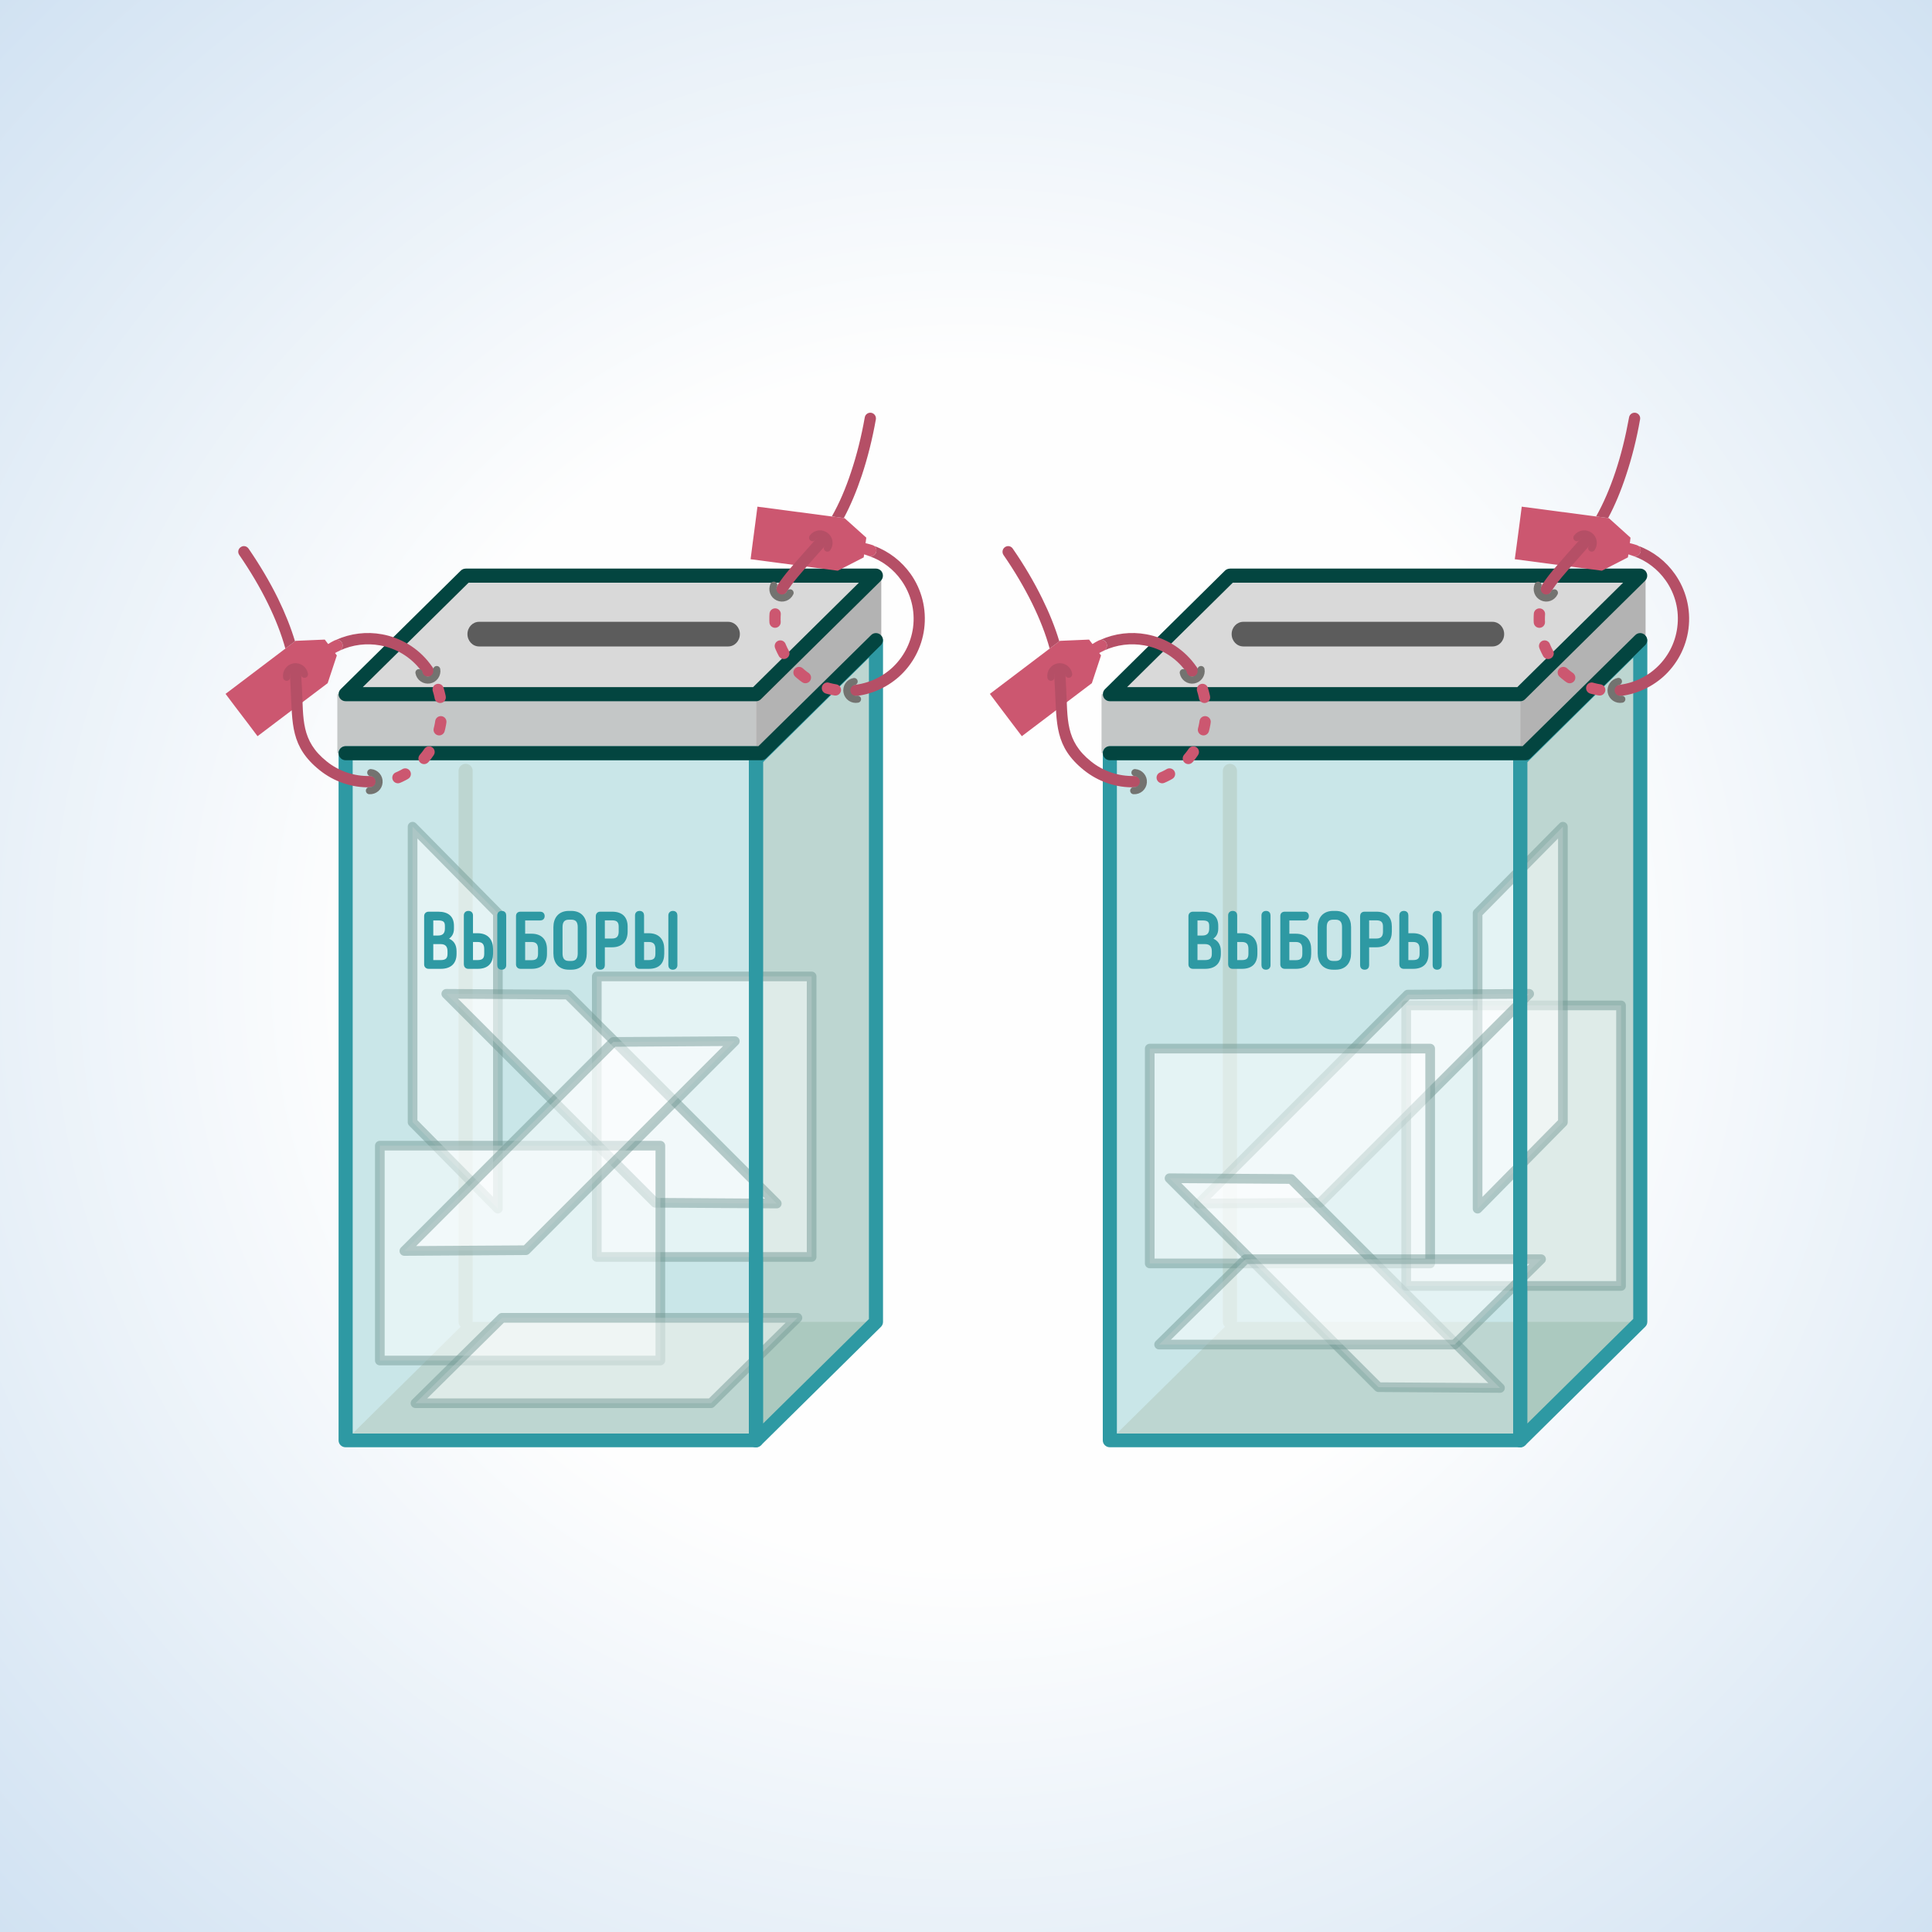 <?xml version="1.0" encoding="UTF-8"?>
<!DOCTYPE svg PUBLIC "-//W3C//DTD SVG 1.0//EN" "http://www.w3.org/TR/2001/REC-SVG-20010904/DTD/svg10.dtd">
<!-- Creator: CorelDRAW X7 -->
<svg xmlns="http://www.w3.org/2000/svg" xml:space="preserve" width="200mm" height="200mm" version="1.0" style="shape-rendering:geometricPrecision; text-rendering:geometricPrecision; image-rendering:optimizeQuality; fill-rule:evenodd; clip-rule:evenodd"
viewBox="0 0 20000 20000"
 xmlns:xlink="http://www.w3.org/1999/xlink">
 <rect x="0" y="0" width="20000" height="20000" fill="#333333" stroke="none"/>
 <defs>
  <style type="text/css">
   <![CDATA[
    .str0 {stroke:#759996;stroke-width:100;stroke-linecap:round;stroke-linejoin:round;stroke-opacity:0.502}
    .str4 {stroke:#2E99A3;stroke-width:16.61;stroke-linecap:round;stroke-linejoin:round}
    .str3 {stroke:#737370;stroke-width:73.41;stroke-linecap:round;stroke-linejoin:round}
    .str1 {stroke:#B54F66;stroke-width:73.41;stroke-linecap:round;stroke-linejoin:round}
    .str2 {stroke:#CC5770;stroke-width:116.77;stroke-linecap:round;stroke-linejoin:round;stroke-dasharray:84.66 253.98}
    .fil13 {fill:none}
    .fil15 {fill:none;fill-rule:nonzero}
    .fil7 {fill:#ABC9BF}
    .fil3 {fill:#B3B3B3}
    .fil1 {fill:#BDD6D1}
    .fil2 {fill:#C4C7C7}
    .fil6 {fill:#C9E6E8}
    .fil12 {fill:#CC5770}
    .fil4 {fill:#D9D9D9}
    .fil5 {fill:#034540;fill-rule:nonzero}
    .fil10 {fill:#2E99A3;fill-rule:nonzero}
    .fil8 {fill:#5C5C5C;fill-rule:nonzero}
    .fil14 {fill:#B54F66;fill-rule:nonzero}
    .fil9 {fill:#BDD6D1;fill-rule:nonzero}
    .fil11 {fill:white;fill-opacity:0.502}
    .fil0 {fill:url(#id0)}
   ]]>
  </style>
  <radialGradient id="id0" gradientUnits="userSpaceOnUse" gradientTransform="matrix(1.414 -0 -0 1.414 -4142 -4142)" cx="10000" cy="10000" r="10000" fx="10000" fy="10000">
   <stop offset="0" style="stop-opacity:1; stop-color:#FEFEFE"/>
   <stop offset="0.439" style="stop-opacity:1; stop-color:#FEFEFE"/>
   <stop offset="1" style="stop-opacity:1; stop-color:#D1E2F2"/>
  </radialGradient>
 </defs>
 <g id="Layer_x0020_1">
  <g id="_625136536080">
   <path class="fil0" d="M0 0l20000 0 0 20000 -20000 0 0 -20000z"/>
   <path class="fil1" d="M16980 13684l0 -7114 -1243 1227 0 7114 1243 -1227z"/>
   <path class="fil2" d="M11403 7797l0 -611 4334 0 0 611 -4334 0z"/>
   <path class="fil3" d="M17035 6575l0 -669 -1298 1280 0 670 1298 -1281z"/>
   <g>
    <path class="fil4" d="M12732 5959l4248 0 -1243 1227 -4248 0 1243 -1227z"/>
    <path id="1" class="fil5" d="M16980 6032l-4248 0 0 -146 4248 0 50 126 -50 20zm0 -146c39,0 72,33 72,73 0,41 -33,73 -72,73l0 -146zm-1294 1248l1243 -1227 101 105 -1243 1227 -50 20 -51 -125zm101 105c-28,28 -74,27 -102,-2 -28,-28 -27,-75 1,-103l101 105zm-4298 -126l4248 0 0 146 -4248 0 -50 -125 50 -21zm0 146c-40,0 -72,-32 -72,-73 0,-40 32,-73 72,-73l0 146zm1293 -1247l-1242 1227 -101 -105 1242 -1227 51 -21 50 126zm-101 -105c29,-28 75,-27 103,1 27,29 27,75 -2,104l-101 -105z"/>
   </g>
   <path class="fil6" d="M11489 14911l0 -7114 4248 0 0 7114 -4248 0z"/>
   <path class="fil1" d="M12732 13684l4248 0 -1243 1227 -4248 0 1243 -1227z"/>
   <path class="fil7" d="M15737 13684l0 1227 1243 -1227 -1243 0z"/>
   <g>
    <path class="fil8" d="M12871 6692c-67,0 -121,-57 -121,-128 0,-70 54,-127 121,-127l0 255zm2579 0l-2579 0 0 -255 2579 0 0 255zm0 -255c67,0 121,57 121,127 0,71 -54,128 -121,128l0 -255z"/>
   </g>
   <g>
    <path class="fil9" d="M12805 13684c0,39 -33,71 -73,71 -40,0 -73,-32 -73,-71l146 0zm0 -5705l0 5705 -146 0 0 -5705 146 0zm-146 0c0,-40 33,-72 73,-72 40,0 73,32 73,72l-146 0z"/>
   </g>
   <g>
    <path class="fil10" d="M17053 6634l0 7050 -146 0 0 -7050 21 -52 125 52zm-146 0c0,-40 32,-73 73,-73 40,0 73,33 73,73l-146 0zm-1222 1175l1243 -1227 103 103 -1242 1227 -125 -51 21 -52zm104 103c-29,28 -75,28 -104,0 -28,-29 -28,-74 0,-103l104 103zm-125 6999l0 -7050 146 0 0 7050 -21 51 -125 -51zm146 0c0,40 -33,72 -73,72 -40,0 -73,-32 -73,-72l146 0zm1221 -1176l-1242 1227 -104 -102 1243 -1227 125 51 -22 51zm-103 -102c29,-28 75,-28 103,0 29,28 29,74 0,102l-103 -102z"/>
   </g>
   <path class="fil1" d="M9068 13684l0 -7114 -1242 1227 0 7114 1242 -1227z"/>
   <path class="fil2" d="M3492 7797l0 -611 4334 0 0 611 -4334 0z"/>
   <path class="fil3" d="M9123 6575l0 -669 -1297 1280 0 670 1297 -1281z"/>
   <g>
    <path class="fil4" d="M4820 5959l4248 0 -1243 1227 -4247 0 1242 -1227z"/>
    <path id="1" class="fil5" d="M9068 6032l-4248 0 0 -146 4248 0 51 126 -51 20zm0 -146c40,0 72,33 72,73 0,41 -32,73 -72,73l0 -146zm-1293 1248l1243 -1227 101 105 -1243 1227 -51 20 -50 -125zm101 105c-29,28 -74,27 -102,-2 -28,-28 -28,-75 1,-103l101 105zm-4298 -126l4247 0 0 146 -4247 0 -51 -125 51 -21zm0 146c-40,0 -73,-32 -73,-73 0,-40 33,-73 73,-73l0 146zm1293 -1247l-1243 1227 -101 -105 1243 -1227 50 -21 51 126zm-101 -105c28,-28 74,-27 102,1 28,29 27,75 -1,104l-101 -105z"/>
   </g>
   <path class="fil6" d="M3578 14911l0 -7114 4248 0 0 7114 -4248 0z"/>
   <path class="fil1" d="M4820 13684l4248 0 -1242 1227 -4248 0 1242 -1227z"/>
   <path class="fil7" d="M7826 13684l0 1227 1242 -1227 -1242 0z"/>
   <g>
    <path class="fil8" d="M4959 6692c-66,0 -120,-57 -120,-128 0,-70 54,-127 120,-127l0 255zm2579 0l-2579 0 0 -255 2579 0 0 255zm0 -255c67,0 121,57 121,127 0,71 -54,128 -121,128l0 -255z"/>
   </g>
   <g>
    <path class="fil9" d="M4893 13684c0,39 -32,71 -73,71 -40,0 -73,-32 -73,-71l146 0zm0 -5705l0 5705 -146 0 0 -5705 146 0zm-146 0c0,-40 33,-72 73,-72 41,0 73,32 73,72l-146 0z"/>
   </g>
   <g>
    <path class="fil10" d="M9141 6634l0 7050 -146 0 0 -7050 22 -52 124 52zm-146 0c0,-40 33,-73 73,-73 40,0 73,33 73,73l-146 0zm-1221 1175l1243 -1227 103 103 -1243 1227 -125 -51 22 -52zm103 103c-29,28 -75,28 -103,0 -29,-29 -29,-74 0,-103l103 103zm-125 6999l0 -7050 146 0 0 7050 -21 51 -125 -51zm146 0c0,40 -32,72 -73,72 -40,0 -73,-32 -73,-72l146 0zm1222 -1176l-1243 1227 -103 -102 1243 -1227 124 51 -21 51zm-103 -102c28,-28 74,-28 103,0 28,28 28,74 0,102l-103 -102z"/>
   </g>
   <path class="fil11 str0" d="M6178 10108l2224 0 0 2904 -2224 0 0 -2904z"/>
   <path class="fil11 str0" d="M4271 11617l0 -3059 883 895 0 3059 -883 -895z"/>
   <path class="fil11 str0" d="M5878 10296l2163 2163 -1258 -8 -2163 -2163 1258 8z"/>
   <path class="fil11 str0" d="M6836 11860l0 2224 -2904 0 0 -2224 2904 0z"/>
   <path class="fil11 str0" d="M5444 12942l2163 -2164 -1258 8 -2163 2164 1258 -8z"/>
   <path class="fil11 str0" d="M5196 13642l3059 0 -895 884 -3059 0 895 -884z"/>
   <path class="fil11 str0" d="M16781 10408l-2224 0 0 2904 2224 0 0 -2904z"/>
   <path class="fil11 str0" d="M16179 11617l0 -3059 -883 895 0 3059 883 -895z"/>
   <path class="fil11 str0" d="M14573 10296l-2164 2163 1258 -8 2163 -2163 -1257 8z"/>
   <path class="fil11 str0" d="M11902 10855l0 2224 2903 0 0 -2224 -2903 0z"/>
   <path class="fil11 str0" d="M14270 14360l-2163 -2163 1258 8 2163 2163 -1258 -8z"/>
   <path class="fil11 str0" d="M12894 13035l3059 0 -895 884 -3059 0 895 -884z"/>
   <g>
    <path class="fil10" d="M11562 7797l0 7114 -146 0 0 -7114 73 -71 73 71zm-146 0c0,-39 33,-71 73,-71 41,0 73,32 73,71l-146 0zm4321 71l-4248 0 0 -142 4248 0 73 71 -73 71zm0 -142c41,0 73,32 73,71 0,39 -32,71 -73,71l0 -142zm-73 7185l0 -7114 146 0 0 7114 -73 71 -73 -71zm146 0c0,39 -32,71 -73,71 -40,0 -73,-32 -73,-71l146 0zm-4321 -71l4248 0 0 142 -4248 0 -73 -71 73 -71zm0 142c-40,0 -73,-32 -73,-71 0,-39 33,-71 73,-71l0 142z"/>
   </g>
   <g>
    <path class="fil10" d="M3651 7797l0 7114 -146 0 0 -7114 73 -71 73 71zm-146 0c0,-39 32,-71 73,-71 40,0 73,32 73,71l-146 0zm4321 71l-4248 0 0 -142 4248 0 73 71 -73 71zm0 -142c40,0 73,32 73,71 0,39 -33,71 -73,71l0 -142zm-73 7185l0 -7114 146 0 0 7114 -73 71 -73 -71zm146 0c0,39 -33,71 -73,71 -41,0 -73,-32 -73,-71l146 0zm-4321 -71l4248 0 0 142 -4248 0 -73 -71 73 -71zm0 142c-41,0 -73,-32 -73,-71 0,-39 32,-71 73,-71l0 142z"/>
   </g>
   <g>
    <path class="fil5" d="M9018 6574c28,-28 74,-27 102,2 28,28 27,75 -2,103l-100 -105zm-1188 1171l1188 -1171 100 105 -1187 1171 -51 20 -50 -125zm101 105c-29,28 -75,27 -103,-2 -28,-28 -27,-75 2,-103l101 105zm-4353 -126l4302 0 0 146 -4302 0 0 -146zm0 146c-40,0 -73,-32 -73,-73 0,-40 33,-73 73,-73l0 146z"/>
   </g>
   <g>
    <path class="fil5" d="M16929 6574c29,-28 74,-27 102,2 28,28 28,75 -1,103l-101 -105zm-1188 1171l1188 -1171 101 105 -1188 1171 -50 20 -51 -125zm101 105c-29,28 -74,27 -102,-2 -28,-28 -27,-75 1,-103l101 105zm-4353 -126l4303 0 0 146 -4303 0 0 -146zm0 146c-40,0 -72,-32 -72,-73 0,-40 32,-73 72,-73l0 146z"/>
   </g>
   <path class="fil12" d="M16879 5566l-7 57c24,6 48,12 72,20 31,10 48,43 38,73 -10,31 -44,50 -74,40 -18,-6 -34,-13 -51,-17l-5 31 -269 138 -902 -119 23 -170 27 -204 22 -170 902 119 224 202z"/>
   <path class="fil13 str1" d="M16477 5674c29,-43 19,-101 -23,-130 -42,-30 -100,-20 -130,22"/>
   <path class="fil13 str2" d="M16560 7142c-397,-65 -672,-433 -619,-834"/>
   <path class="fil14" d="M16960 5651c156,57 287,161 379,292 112,159 167,359 140,568l0 0c-26,196 -121,367 -257,491 -139,125 -320,202 -515,208 -32,1 -59,-24 -60,-56 -1,-32 24,-59 56,-60 167,-6 322,-71 440,-178 117,-106 198,-252 220,-420l0 0 0 -1c24,-177 -23,-349 -119,-485 -81,-115 -196,-205 -333,-253l-3 -1c30,10 64,-9 74,-40 8,-25 -2,-51 -22,-65zm-992 397c55,-89 146,-191 301,-366 31,-34 64,-73 92,-104 21,-24 58,-26 82,-5 24,21 27,58 5,82 -38,44 -66,75 -92,104 -158,179 -245,276 -294,361 -28,47 -71,52 -97,34 -23,-15 -34,-47 3,-106zm555 -702c75,-133 142,-289 199,-459 59,-176 106,-368 142,-566 5,-32 35,-53 67,-48 32,6 53,36 47,68 -35,202 -85,399 -146,582 -53,161 -115,310 -185,440l-124 -17z"/>
   <path class="fil15 str3" d="M15922 6058c-22,47 -2,102 45,124 46,22 102,2 124,-45"/>
   <path class="fil15 str3" d="M16754 7054c-51,10 -84,59 -75,110 10,50 59,84 110,74"/>
   <path class="fil12" d="M11274 6621l35 46c21,-14 43,-26 65,-37 29,-15 64,-3 79,25 14,29 3,66 -26,81 -16,8 -32,15 -48,24l19 25 -95 287 -725 549 -104 -137 -124 -164 -103 -137 725 -549 302 -13z"/>
   <path class="fil13 str1" d="M11063 6980c-8,-51 -56,-85 -107,-77 -51,9 -85,57 -77,108"/>
   <path class="fil13 str2" d="M12448 7137c122,383 -81,795 -462,931"/>
   <path class="fil14" d="M11391 6624c151,-68 317,-87 475,-58 192,35 371,139 498,306l0 0c15,20 30,41 43,62 23,38 1,72 -44,72l-64 0c-13,-21 -12,-43 -28,-63l0 0 0 0c-108,-144 -262,-233 -426,-262 -138,-25 -283,-8 -415,53l-3 2c29,-15 40,-52 26,-81 -12,-23 -38,-35 -62,-31zm-170 1349c146,117 331,183 526,177 32,-1 58,-28 57,-60 -1,-33 -28,-58 -60,-57 -167,5 -326,-51 -450,-151 -268,-214 -240,-439 -257,-756 -2,-40 -4,-81 -7,-139 -2,-33 -30,-57 -62,-55 -32,2 -56,29 -55,61 3,42 5,93 8,139 19,361 -3,598 300,841zm-355 -1259c-40,-147 -102,-306 -181,-467 -82,-166 -182,-336 -297,-502 -18,-27 -11,-63 15,-81 27,-19 63,-12 81,15 117,169 220,344 305,517 75,152 135,302 177,443l-100 75z"/>
   <path class="fil15 str3" d="M12249 6963c9,51 57,85 108,76 51,-9 85,-58 76,-108"/>
   <path class="fil15 str3" d="M11736 8185c52,3 96,-35 100,-87 4,-51 -35,-96 -87,-100"/>
   <path class="fil12" d="M8968 5566l-8 57c24,6 49,12 73,20 30,10 47,43 37,73 -10,31 -43,50 -74,40 -17,-6 -34,-13 -51,-17l-4 31 -269 138 -902 -119 22 -170 27 -204 22 -170 902 119 225 202z"/>
   <path class="fil13 str1" d="M8565 5674c30,-42 20,-101 -23,-130 -42,-30 -100,-20 -130,22"/>
   <path class="fil13 str2" d="M8648 7142c-396,-65 -672,-433 -619,-834"/>
   <path class="fil14" d="M9048 5651c156,57 287,161 380,292 112,159 166,359 139,568l0 0c-26,196 -121,367 -257,491 -139,125 -320,202 -515,208 -32,1 -59,-24 -60,-56 -1,-32 24,-59 57,-60 167,-6 321,-71 440,-178 116,-106 197,-252 220,-420l0 0 0 -1c23,-177 -24,-349 -120,-485 -80,-115 -196,-205 -333,-253l-3 -1c31,10 64,-9 74,-40 8,-25 -1,-51 -22,-65zm-992 397c56,-89 146,-191 301,-366 31,-34 65,-73 92,-104 21,-24 58,-26 82,-5 25,21 27,58 6,82 -39,44 -66,75 -93,104 -158,179 -244,276 -294,361 -27,47 -71,52 -97,34 -23,-15 -34,-47 3,-106zm555 -702c76,-133 143,-289 199,-459 59,-176 107,-368 142,-566 5,-32 36,-53 67,-48 32,6 53,36 48,68 -36,202 -85,399 -146,582 -54,161 -116,310 -186,440l-124 -17z"/>
   <path class="fil15 str3" d="M8010 6058c-22,47 -2,102 45,124 47,22 102,2 124,-45"/>
   <path class="fil15 str3" d="M8842 7055c-51,9 -84,58 -74,109 9,50 58,84 109,74"/>
   <path class="fil12" d="M3362 6621l35 46c21,-14 43,-26 66,-37 28,-15 63,-3 78,25 14,29 3,66 -25,81 -17,8 -33,15 -48,24l19 25 -95 287 -726 549 -103 -137 -125 -164 -103 -137 725 -549 302 -13z"/>
   <path class="fil13 str1" d="M3152 6980c-9,-51 -57,-85 -108,-77 -51,9 -85,57 -77,108"/>
   <path class="fil13 str2" d="M4536 7137c122,383 -81,796 -462,931"/>
   <path class="fil14" d="M3479 6624c151,-68 317,-87 475,-58 192,35 372,139 498,306l0 0c16,20 30,41 43,62 23,38 1,72 -44,72l-64 0c-13,-21 -12,-43 -27,-63l0 0 0 0c-109,-144 -262,-233 -426,-262 -138,-25 -284,-8 -415,53l-3 2c28,-15 39,-52 25,-81 -12,-23 -38,-35 -62,-31zm-170 1349c146,117 332,183 526,177 33,-1 58,-28 57,-60 -1,-33 -28,-58 -60,-57 -167,5 -326,-51 -450,-151 -268,-214 -240,-439 -256,-756 -3,-40 -5,-81 -8,-139 -2,-33 -29,-57 -61,-55 -33,2 -57,29 -55,61 2,42 5,93 7,139 19,361 -3,598 300,841zm-355 -1259c-40,-147 -102,-306 -181,-467 -81,-166 -182,-336 -296,-502 -19,-27 -12,-63 15,-81 26,-19 62,-12 81,15 116,169 220,344 305,517 74,152 134,302 176,443l-100 75z"/>
   <path class="fil15 str3" d="M4337 6963c9,51 58,85 109,76 50,-9 84,-58 75,-108"/>
   <path class="fil15 str3" d="M3824 8185c52,3 97,-35 100,-87 4,-51 -35,-96 -86,-100"/>
   <path class="fil10 str4" d="M12630 9848c0,-67 -29,-109 -87,-129 40,-24 60,-56 60,-106l0 -28c0,-92 -53,-139 -156,-139l-96 0c-28,0 -40,18 -40,38l0 500c0,19 12,37 40,37l123 0c104,0 156,-55 156,-147l0 -26zm-242 -83l86 0c57,0 79,33 79,83l0 26c0,50 -22,73 -79,73l-86 0 0 -182zm0 -72l0 -173 59 0c56,0 79,16 79,65l0 28c0,49 -23,80 -79,80l-59 0zm468 -24l-57 0 0 -193c0,-20 -11,-38 -38,-38 -27,0 -39,18 -39,38l0 507c0,19 12,38 38,38l96 0c104,0 152,-55 152,-148l0 -49c0,-90 -48,-155 -152,-155zm-57 74l57 0c57,0 76,31 76,81l0 49c0,50 -19,74 -76,74l-57 0 0 -204zm345 249l0 -516c0,-20 -11,-38 -38,-38 -26,0 -39,18 -39,38l0 516c0,20 11,38 38,38 26,0 39,-18 39,-38zm269 -318l-74 0 0 -154 166 0c19,0 36,-11 36,-37 0,-25 -17,-37 -36,-37l-205 0c-26,0 -38,16 -38,36l0 502c0,19 12,37 39,37l112 0c105,0 152,-55 152,-147l0 -47c0,-91 -47,-153 -152,-153zm77 200c0,50 -20,74 -77,74l-74 0 0 -205 74 0c57,0 77,31 77,81l0 50zm236 -276c0,-51 18,-86 75,-86l25 0c56,0 75,35 75,86l0 271c0,51 -19,87 -75,87l-25 0c-57,0 -75,-36 -75,-87l0 -271zm252 0c0,-90 -48,-160 -152,-160l-25 0c-104,0 -152,70 -152,160l0 271c0,91 48,161 152,161l25 0c104,0 152,-70 152,-161l0 -271zm187 126l0 -205 83 0c57,0 77,25 77,74l0 50c0,50 -20,81 -77,81l-83 0zm83 74c105,0 152,-65 152,-155l0 -50c0,-92 -47,-147 -152,-147l-122 0c-27,0 -38,18 -38,38l0 508c0,20 11,38 39,38 27,0 38,-18 38,-38l0 -194 83 0zm380 -129l-57 0 0 -193c0,-20 -11,-38 -38,-38 -28,0 -39,18 -39,38l0 507c0,19 11,38 38,38l96 0c104,0 152,-55 152,-148l0 -49c0,-90 -48,-155 -152,-155zm-57 74l57 0c57,0 76,31 76,81l0 49c0,50 -19,74 -76,74l-57 0 0 -204zm345 249l0 -516c0,-20 -11,-38 -38,-38 -27,0 -39,18 -39,38l0 516c0,20 11,38 38,38 26,0 39,-18 39,-38z"/>
   <path class="fil10 str4" d="M4718 9848c0,-67 -28,-109 -87,-129 40,-24 60,-56 60,-106l0 -28c0,-92 -52,-139 -156,-139l-96 0c-28,0 -40,18 -40,38l0 500c0,19 12,37 40,37l123 0c105,0 156,-55 156,-147l0 -26zm-241 -83l85 0c57,0 79,33 79,83l0 26c0,50 -22,73 -79,73l-85 0 0 -182zm0 -72l0 -173 58 0c56,0 79,16 79,65l0 28c0,49 -23,80 -79,80l-58 0zm467 -24l-56 0 0 -193c0,-20 -12,-38 -39,-38 -27,0 -39,18 -39,38l0 507c0,19 12,38 38,38l96 0c105,0 152,-55 152,-148l0 -49c0,-90 -47,-155 -152,-155zm-56 74l56 0c57,0 77,31 77,81l0 49c0,50 -20,74 -77,74l-56 0 0 -204zm344 249l0 -516c0,-20 -11,-38 -38,-38 -26,0 -38,18 -38,38l0 516c0,20 10,38 37,38 27,0 39,-18 39,-38zm270 -318l-74 0 0 -154 166 0c18,0 36,-11 36,-37 0,-25 -18,-37 -36,-37l-206 0c-26,0 -38,16 -38,36l0 502c0,19 13,37 39,37l113 0c104,0 152,-55 152,-147l0 -47c0,-91 -48,-153 -152,-153zm76 200c0,50 -20,74 -76,74l-74 0 0 -205 74 0c56,0 76,31 76,81l0 50zm237 -276c0,-51 18,-86 74,-86l25 0c57,0 75,35 75,86l0 271c0,51 -18,87 -75,87l-25 0c-56,0 -74,-36 -74,-87l0 -271zm251 0c0,-90 -48,-160 -152,-160l-25 0c-104,0 -152,70 -152,160l0 271c0,91 48,161 152,161l25 0c104,0 152,-70 152,-161l0 -271zm187 126l0 -205 83 0c57,0 77,25 77,74l0 50c0,50 -20,81 -77,81l-83 0zm83 74c105,0 153,-65 153,-155l0 -50c0,-92 -48,-147 -153,-147l-122 0c-26,0 -38,18 -38,38l0 508c0,20 12,38 39,38 27,0 38,-18 38,-38l0 -194 83 0zm380 -129l-57 0 0 -193c0,-20 -11,-38 -38,-38 -27,0 -39,18 -39,38l0 507c0,19 12,38 38,38l96 0c105,0 152,-55 152,-148l0 -49c0,-90 -47,-155 -152,-155zm-57 74l57 0c57,0 77,31 77,81l0 49c0,50 -20,74 -77,74l-57 0 0 -204zm345 249l0 -516c0,-20 -11,-38 -38,-38 -26,0 -39,18 -39,38l0 516c0,20 11,38 38,38 26,0 39,-18 39,-38z"/>
  </g>
 </g>
</svg>
